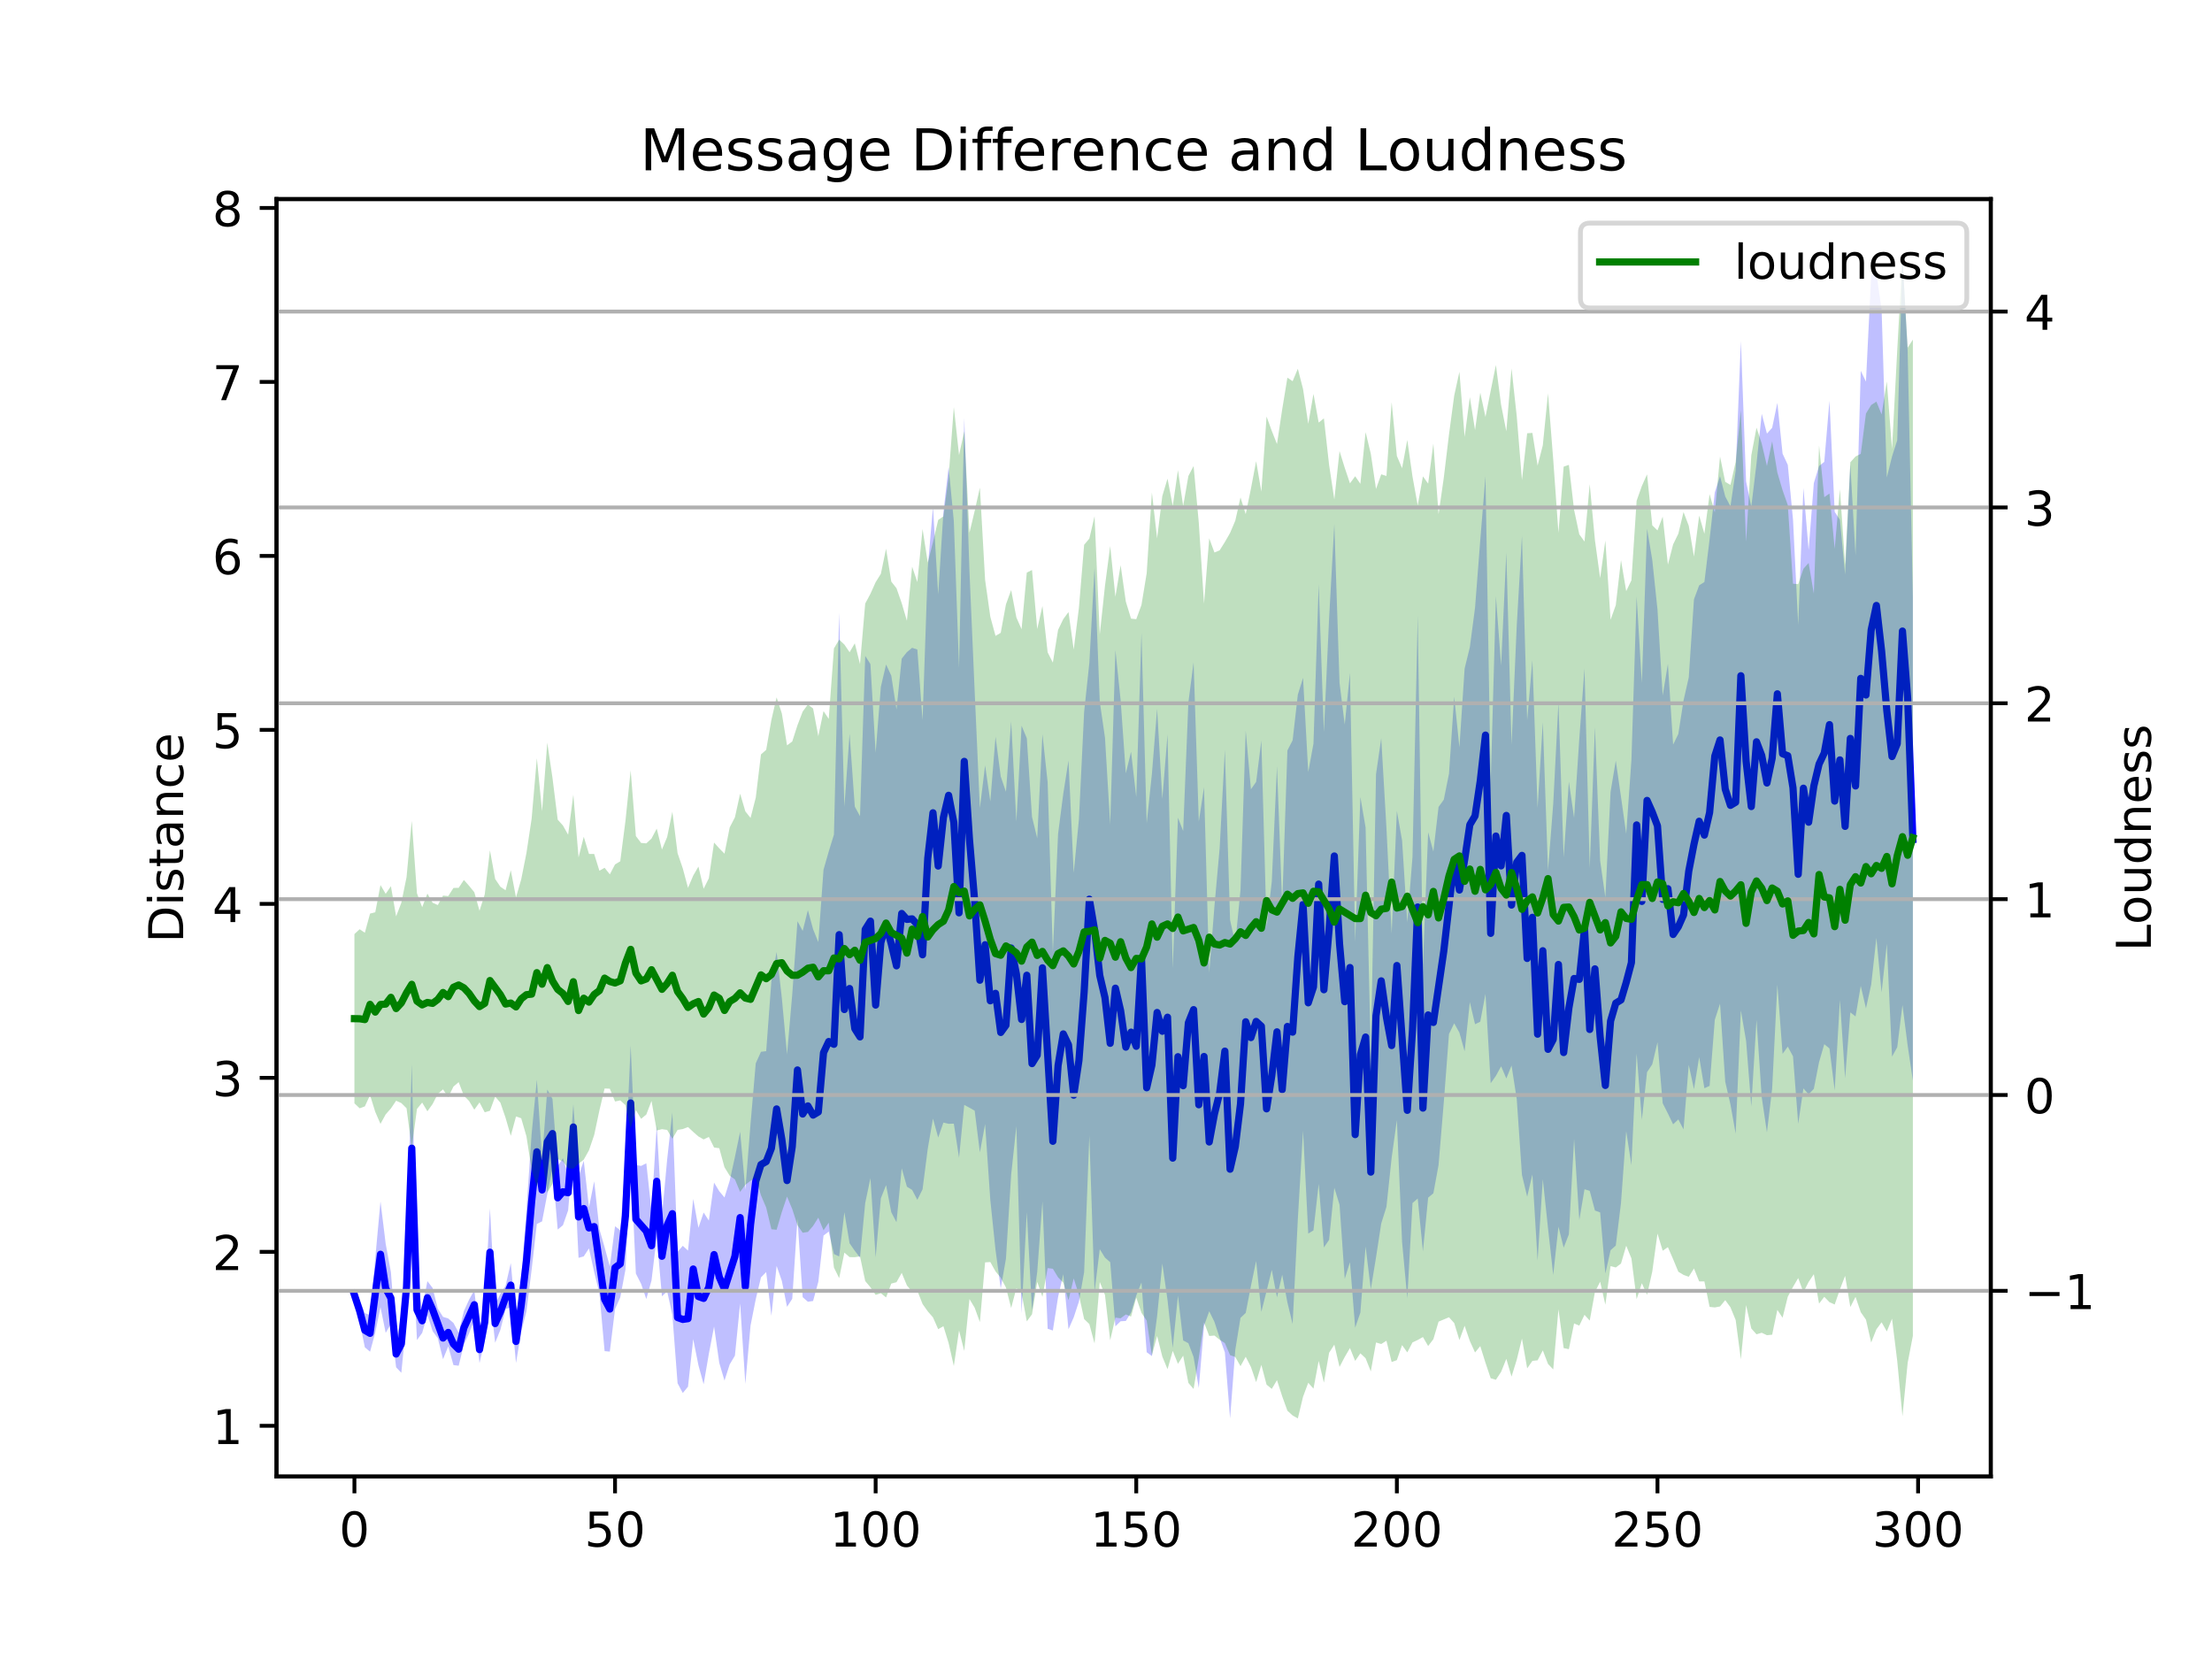 <?xml version="1.0" encoding="utf-8" standalone="no"?>
<!DOCTYPE svg PUBLIC "-//W3C//DTD SVG 1.1//EN"
  "http://www.w3.org/Graphics/SVG/1.1/DTD/svg11.dtd">
<!-- Created with matplotlib (https://matplotlib.org/) -->
<svg height="345.6pt" version="1.1" viewBox="0 0 460.8 345.6" width="460.8pt" xmlns="http://www.w3.org/2000/svg" xmlns:xlink="http://www.w3.org/1999/xlink">
 <defs>
  <style type="text/css">
*{stroke-linecap:butt;stroke-linejoin:round;}
  </style>
 </defs>
 <g id="figure_1">
  <g id="patch_1">
   <path d="M 0 345.6 
L 460.8 345.6 
L 460.8 0 
L 0 0 
z
" style="fill:#ffffff;"/>
  </g>
  <g id="axes_1">
   <g id="patch_2">
    <path d="M 57.6 307.584 
L 414.72 307.584 
L 414.72 41.472 
L 57.6 41.472 
z
" style="fill:#ffffff;"/>
   </g>
   <g id="PolyCollection_1">
    <path clip-path="url(#pe78c592069)" d="M 73.833 268.433 
L 73.833 271.078 
L 74.919 275.345 
L 76.004 280.672 
L 77.09 281.585 
L 78.176 277.617 
L 79.262 272.302 
L 80.348 277.659 
L 81.433 275.804 
L 82.519 284.834 
L 83.605 285.982 
L 84.691 274.791 
L 85.777 256.72 
L 86.862 279.156 
L 87.948 277.663 
L 89.034 273.828 
L 90.12 277.293 
L 91.206 278.788 
L 92.291 283.149 
L 93.377 280.469 
L 94.463 284.373 
L 95.549 284.506 
L 96.635 280.103 
L 97.72 277.743 
L 98.806 274.807 
L 99.892 283.948 
L 100.978 279.285 
L 102.064 270.012 
L 103.149 279.718 
L 104.235 277.034 
L 105.321 272.724 
L 106.407 272.307 
L 107.493 283.93 
L 108.578 277.408 
L 109.664 273.191 
L 110.75 264.463 
L 111.836 254.977 
L 112.922 254.435 
L 114.007 248.762 
L 115.093 243.362 
L 116.179 256.138 
L 117.265 255.242 
L 118.351 252.151 
L 119.436 239.497 
L 120.522 262.03 
L 121.608 261.726 
L 122.694 260.059 
L 123.78 264.989 
L 124.865 269.406 
L 125.951 281.465 
L 127.037 281.565 
L 128.123 272.701 
L 129.209 270.275 
L 130.294 264.493 
L 131.38 241.78 
L 132.466 265.309 
L 133.552 267.45 
L 134.638 270.612 
L 135.723 266.737 
L 136.809 257.712 
L 137.895 270.037 
L 138.981 269.002 
L 140.067 273.919 
L 141.152 288.155 
L 142.238 290.191 
L 143.324 288.866 
L 144.41 278.968 
L 145.496 284.407 
L 146.581 288.366 
L 147.667 282.019 
L 148.753 276.345 
L 149.839 283.92 
L 150.925 287.602 
L 152.01 284.231 
L 153.096 282.4 
L 154.182 271.533 
L 155.268 288.29 
L 156.354 276.126 
L 157.439 270.641 
L 158.525 266.106 
L 159.611 264.99 
L 160.697 274.086 
L 161.783 263.707 
L 162.868 266.817 
L 163.954 272.235 
L 165.04 270.565 
L 166.126 253.886 
L 167.212 270.22 
L 168.297 271.178 
L 169.383 271.015 
L 170.469 267.03 
L 171.555 257.395 
L 172.641 256.556 
L 173.726 261.236 
L 174.812 261.744 
L 175.898 252.536 
L 176.984 259.001 
L 178.07 260.56 
L 179.155 261.983 
L 180.241 250.609 
L 181.327 245.433 
L 182.413 261.942 
L 183.499 249.626 
L 184.584 246.873 
L 185.67 252.541 
L 186.756 254.616 
L 187.842 243.385 
L 188.928 247.21 
L 190.013 247.883 
L 191.099 249.948 
L 192.185 247.766 
L 193.271 239.285 
L 194.357 233.027 
L 195.442 236.973 
L 196.528 233.858 
L 197.614 234.11 
L 198.7 234.081 
L 199.786 241.192 
L 200.871 230.17 
L 201.957 230.757 
L 203.043 231.38 
L 204.129 240.065 
L 205.215 234.172 
L 206.3 250.014 
L 207.386 260.388 
L 208.472 268.408 
L 209.558 262.219 
L 210.644 244.722 
L 211.729 234.598 
L 212.815 273.572 
L 213.901 252.528 
L 214.987 272.971 
L 216.073 264.988 
L 217.158 250.288 
L 218.244 276.803 
L 219.33 277.168 
L 220.416 270.19 
L 221.502 265.433 
L 222.587 276.914 
L 223.673 274.433 
L 224.759 271.14 
L 225.845 265.017 
L 226.931 236.566 
L 228.016 269.092 
L 229.102 260.232 
L 230.188 261.991 
L 231.274 262.936 
L 232.36 276.297 
L 233.445 275.241 
L 234.531 275.178 
L 235.617 273.432 
L 236.703 269.888 
L 237.789 267.163 
L 238.875 281.687 
L 239.96 282.494 
L 241.046 274.177 
L 242.132 263.226 
L 243.218 270.828 
L 244.304 280.793 
L 245.389 269.926 
L 246.475 279.242 
L 247.561 279.818 
L 248.647 282.694 
L 249.733 289.141 
L 250.818 276.179 
L 251.904 273.16 
L 252.99 275.368 
L 254.076 278.688 
L 255.162 281.724 
L 256.247 295.488 
L 257.333 281.206 
L 258.419 274.533 
L 259.505 273.506 
L 260.591 267.884 
L 261.676 262.683 
L 262.762 273.289 
L 263.848 268.954 
L 264.934 264.549 
L 266.02 270.267 
L 267.105 265.55 
L 268.191 271.33 
L 269.277 275.811 
L 270.363 253.981 
L 271.449 235.57 
L 272.534 256.977 
L 273.62 256.316 
L 274.706 246.627 
L 275.792 259.879 
L 276.878 258.274 
L 277.963 247.435 
L 279.049 250.959 
L 280.135 266.417 
L 281.221 262.929 
L 282.307 276.591 
L 283.392 273.431 
L 284.478 259.667 
L 285.564 268.581 
L 286.65 261.938 
L 287.736 254.878 
L 288.821 251.414 
L 289.907 241.168 
L 290.993 233.345 
L 292.079 258.761 
L 293.165 270.469 
L 294.25 250.622 
L 295.336 249.678 
L 296.422 260.694 
L 297.508 249.49 
L 298.594 248.593 
L 299.679 242.708 
L 300.765 229.673 
L 301.851 215.404 
L 302.937 213.176 
L 304.023 215.12 
L 305.108 219.003 
L 306.194 208.78 
L 307.28 213.37 
L 308.366 212.837 
L 309.452 207.058 
L 310.537 225.663 
L 311.623 224.121 
L 312.709 222.131 
L 313.795 224.671 
L 314.881 221.969 
L 315.966 228.967 
L 317.052 244.758 
L 318.138 249.298 
L 319.224 244.666 
L 320.31 262.586 
L 321.395 245.651 
L 322.481 255.865 
L 323.567 265.597 
L 324.653 255.529 
L 325.739 259.919 
L 326.824 257.145 
L 327.91 237.324 
L 328.996 254.164 
L 330.082 247.745 
L 331.168 248.075 
L 332.253 252.176 
L 333.339 252.572 
L 334.425 265.296 
L 335.511 260.442 
L 336.597 259.48 
L 337.682 250.617 
L 338.768 235.639 
L 339.854 242.722 
L 340.94 219.451 
L 342.026 233.282 
L 343.111 223.352 
L 344.197 221.724 
L 345.283 217.136 
L 346.369 229.822 
L 347.455 231.968 
L 348.54 234.222 
L 349.626 233.197 
L 350.712 235.279 
L 351.798 221.84 
L 352.884 226.896 
L 353.969 220.223 
L 355.055 226.7 
L 356.141 226.213 
L 357.227 212.437 
L 358.313 209.093 
L 359.398 225.355 
L 360.484 230.072 
L 361.57 236.169 
L 362.656 210.492 
L 363.742 216.832 
L 364.827 230.497 
L 365.913 212.476 
L 366.999 228.565 
L 368.085 235.899 
L 369.171 226.786 
L 370.256 205.138 
L 371.342 219.535 
L 372.428 218.029 
L 373.514 220.042 
L 374.6 234.104 
L 375.685 226.737 
L 376.771 227.978 
L 377.857 226.825 
L 378.943 221.263 
L 380.029 217.52 
L 381.114 218.42 
L 382.2 227.142 
L 383.286 208.321 
L 384.372 224.629 
L 385.458 210.895 
L 386.543 211.748 
L 387.629 205.391 
L 388.715 210.07 
L 389.801 205.14 
L 390.887 195.389 
L 391.972 206.747 
L 393.058 196.631 
L 394.144 220.113 
L 395.23 218.157 
L 396.316 209.352 
L 397.401 217.811 
L 398.487 225.119 
L 398.487 124.6 
L 398.487 124.6 
L 397.401 73.156 
L 396.316 53.568 
L 395.23 91.711 
L 394.144 95.09 
L 393.058 99.472 
L 391.972 64.507 
L 390.887 56.868 
L 389.801 57.338 
L 388.715 79.494 
L 387.629 77.246 
L 386.543 115.714 
L 385.458 96.755 
L 384.372 119.668 
L 383.286 108.28 
L 382.2 106.622 
L 381.114 83.487 
L 380.029 96.213 
L 378.943 97.084 
L 377.857 100.635 
L 376.771 114.583 
L 375.685 101.661 
L 374.6 130.169 
L 373.514 108.199 
L 372.428 96.835 
L 371.342 94.506 
L 370.256 83.932 
L 369.171 89.119 
L 368.085 90.328 
L 366.999 86.213 
L 365.913 96.582 
L 364.827 105.55 
L 363.742 100.287 
L 362.656 71.045 
L 361.57 98.074 
L 360.484 105.474 
L 359.398 103.422 
L 358.313 99.195 
L 357.227 102.569 
L 356.141 112.328 
L 355.055 121.241 
L 353.969 121.936 
L 352.884 124.845 
L 351.798 141.123 
L 350.712 145.913 
L 349.626 152.899 
L 348.54 155.115 
L 347.455 138.298 
L 346.369 144.877 
L 345.283 126.965 
L 344.197 116.63 
L 343.111 110.131 
L 342.026 142.278 
L 340.94 124.246 
L 339.854 158.333 
L 338.768 173.681 
L 337.682 165.992 
L 336.597 158.454 
L 335.511 164.954 
L 334.425 186.937 
L 333.339 179.304 
L 332.253 151.488 
L 331.168 180.84 
L 330.082 139.261 
L 328.996 153.882 
L 327.91 170.353 
L 326.824 162.84 
L 325.739 178.603 
L 324.653 146.312 
L 323.567 167.44 
L 322.481 181.323 
L 321.395 150.463 
L 320.31 168.292 
L 319.224 137.529 
L 318.138 150.029 
L 317.052 111.624 
L 315.966 130.298 
L 314.881 155.12 
L 313.795 115.07 
L 312.709 138.621 
L 311.623 124.216 
L 310.537 163.203 
L 309.452 99.212 
L 308.366 112.52 
L 307.28 126.587 
L 306.194 134.828 
L 305.108 139.264 
L 304.023 155.706 
L 302.937 145.128 
L 301.851 161.172 
L 300.765 166.59 
L 299.679 168.092 
L 298.594 177.389 
L 297.508 173.365 
L 296.422 200.983 
L 295.336 128.206 
L 294.25 178.477 
L 293.165 192.136 
L 292.079 175.09 
L 290.993 168.922 
L 289.907 194.448 
L 288.821 172.445 
L 287.736 153.786 
L 286.65 161.277 
L 285.564 219.757 
L 284.478 172.401 
L 283.392 166.021 
L 282.307 196.125 
L 281.221 140.171 
L 280.135 150.921 
L 279.049 142.252 
L 277.963 109.197 
L 276.878 128.761 
L 275.792 152.482 
L 274.706 121.718 
L 273.62 154.896 
L 272.534 160.834 
L 271.449 141.208 
L 270.363 144.708 
L 269.277 154.22 
L 268.191 156.322 
L 267.105 188.426 
L 266.02 159.636 
L 264.934 183.659 
L 263.848 193.03 
L 262.762 154.262 
L 261.676 162.883 
L 260.591 164.415 
L 259.505 152.193 
L 258.419 185.407 
L 257.333 196.517 
L 256.247 191.648 
L 255.162 156.214 
L 254.076 176.692 
L 252.99 188.776 
L 251.904 202.631 
L 250.818 163.996 
L 249.733 171.146 
L 248.647 137.958 
L 247.561 146.306 
L 246.475 173.111 
L 245.389 170.333 
L 244.304 201.72 
L 243.218 152.978 
L 242.132 166.433 
L 241.046 147.664 
L 239.96 161.239 
L 238.875 171.511 
L 237.789 131.832 
L 236.703 166.038 
L 235.617 156.593 
L 234.531 161.092 
L 233.445 145.832 
L 232.36 135.417 
L 231.274 171.752 
L 230.188 153.673 
L 229.102 146.178 
L 228.016 118.263 
L 226.931 138.079 
L 225.845 148.299 
L 224.759 170.698 
L 223.673 181.839 
L 222.587 158.416 
L 221.502 165.332 
L 220.416 173.719 
L 219.33 198.327 
L 218.244 162.955 
L 217.158 152.951 
L 216.073 174.623 
L 214.987 170.165 
L 213.901 153.79 
L 212.815 151.183 
L 211.729 171.146 
L 210.644 150.261 
L 209.558 164.946 
L 208.472 161.75 
L 207.386 153.469 
L 206.3 166.952 
L 205.215 159.428 
L 204.129 168.332 
L 203.043 144.051 
L 201.957 118.948 
L 200.871 87.045 
L 199.786 139.138 
L 198.7 108.561 
L 197.614 97.251 
L 196.528 106.746 
L 195.442 123.853 
L 194.357 105.61 
L 193.271 118.328 
L 192.185 150.031 
L 191.099 135.313 
L 190.013 134.946 
L 188.928 135.841 
L 187.842 137.205 
L 186.756 147.788 
L 185.67 140.742 
L 184.584 138.423 
L 183.499 143.065 
L 182.413 156.804 
L 181.327 138.347 
L 180.241 136.627 
L 179.155 170.025 
L 178.07 168.029 
L 176.984 152.849 
L 175.898 168.073 
L 174.812 127.662 
L 173.726 173.856 
L 172.641 177.383 
L 171.555 181.171 
L 170.469 196.256 
L 169.383 193.571 
L 168.297 189.588 
L 167.212 193.925 
L 166.126 191.897 
L 165.04 207.138 
L 163.954 219.627 
L 162.868 207.887 
L 161.783 198.313 
L 160.697 204.317 
L 159.611 218.977 
L 158.525 219.102 
L 157.439 221.503 
L 156.354 234.052 
L 155.268 247.799 
L 154.182 235.765 
L 153.096 241.027 
L 152.01 245.96 
L 150.925 249.454 
L 149.839 248.157 
L 148.753 246.364 
L 147.667 254.269 
L 146.581 252.587 
L 145.496 255.767 
L 144.41 249.752 
L 143.324 260.525 
L 142.238 259.521 
L 141.152 260.779 
L 140.067 231.746 
L 138.981 241.536 
L 137.895 253.365 
L 136.809 234.47 
L 135.723 252.27 
L 134.638 242.331 
L 133.552 242.884 
L 132.466 242.691 
L 131.38 217.761 
L 130.294 242.074 
L 129.209 256.28 
L 128.123 255.447 
L 127.037 263.832 
L 125.951 259.825 
L 124.865 256.05 
L 123.78 246.074 
L 122.694 251.544 
L 121.608 241.811 
L 120.522 244.998 
L 119.436 230.059 
L 118.351 244.773 
L 117.265 241.289 
L 116.179 242.916 
L 115.093 228.921 
L 114.007 226.978 
L 112.922 241.344 
L 111.836 224.911 
L 110.75 236.172 
L 109.664 252.19 
L 108.578 266.351 
L 107.493 274.969 
L 106.407 263.13 
L 105.321 267.841 
L 104.235 269.534 
L 103.149 271.729 
L 102.064 251.707 
L 100.978 271.581 
L 99.892 278.336 
L 98.806 268.792 
L 97.72 270.747 
L 96.635 273.125 
L 95.549 277.62 
L 94.463 275.591 
L 93.377 274.664 
L 92.291 274.323 
L 91.206 272.612 
L 90.12 268.306 
L 89.034 266.878 
L 87.948 272.619 
L 86.862 266.572 
L 85.777 221.659 
L 84.691 261.374 
L 83.605 273.961 
L 82.519 279.298 
L 81.433 264.999 
L 80.348 259.133 
L 79.262 250.278 
L 78.176 262.084 
L 77.09 273.932 
L 76.004 273.559 
L 74.919 270.8 
L 73.833 268.433 
z
" style="fill:#0000ff;fill-opacity:0.25;"/>
   </g>
   <g id="matplotlib.axis_1">
    <g id="xtick_1">
     <g id="line2d_1">
      <defs>
       <path d="M 0 0 
L 0 3.5 
" id="m790cce8b9e" style="stroke:#000000;stroke-width:0.8;"/>
      </defs>
      <g>
       <use style="stroke:#000000;stroke-width:0.8;" x="73.833" xlink:href="#m790cce8b9e" y="307.584"/>
      </g>
     </g>
     <g id="text_1">
      <!-- 0 -->
      <defs>
       <path d="M 31.781 66.406 
Q 24.172 66.406 20.328 58.906 
Q 16.5 51.422 16.5 36.375 
Q 16.5 21.391 20.328 13.891 
Q 24.172 6.391 31.781 6.391 
Q 39.453 6.391 43.281 13.891 
Q 47.125 21.391 47.125 36.375 
Q 47.125 51.422 43.281 58.906 
Q 39.453 66.406 31.781 66.406 
z
M 31.781 74.219 
Q 44.047 74.219 50.516 64.516 
Q 56.984 54.828 56.984 36.375 
Q 56.984 17.969 50.516 8.266 
Q 44.047 -1.422 31.781 -1.422 
Q 19.531 -1.422 13.062 8.266 
Q 6.594 17.969 6.594 36.375 
Q 6.594 54.828 13.062 64.516 
Q 19.531 74.219 31.781 74.219 
z
" id="DejaVuSans-48"/>
      </defs>
      <g transform="translate(70.651 322.182)scale(0.1 -0.1)">
       <use xlink:href="#DejaVuSans-48"/>
      </g>
     </g>
    </g>
    <g id="xtick_2">
     <g id="line2d_2">
      <g>
       <use style="stroke:#000000;stroke-width:0.8;" x="128.123" xlink:href="#m790cce8b9e" y="307.584"/>
      </g>
     </g>
     <g id="text_2">
      <!-- 50 -->
      <defs>
       <path d="M 10.797 72.906 
L 49.516 72.906 
L 49.516 64.594 
L 19.828 64.594 
L 19.828 46.734 
Q 21.969 47.469 24.109 47.828 
Q 26.266 48.188 28.422 48.188 
Q 40.625 48.188 47.75 41.5 
Q 54.891 34.812 54.891 23.391 
Q 54.891 11.625 47.562 5.094 
Q 40.234 -1.422 26.906 -1.422 
Q 22.312 -1.422 17.547 -0.641 
Q 12.797 0.141 7.719 1.703 
L 7.719 11.625 
Q 12.109 9.234 16.797 8.062 
Q 21.484 6.891 26.703 6.891 
Q 35.156 6.891 40.078 11.328 
Q 45.016 15.766 45.016 23.391 
Q 45.016 31 40.078 35.438 
Q 35.156 39.891 26.703 39.891 
Q 22.75 39.891 18.812 39.016 
Q 14.891 38.141 10.797 36.281 
z
" id="DejaVuSans-53"/>
      </defs>
      <g transform="translate(121.76 322.182)scale(0.1 -0.1)">
       <use xlink:href="#DejaVuSans-53"/>
       <use x="63.623" xlink:href="#DejaVuSans-48"/>
      </g>
     </g>
    </g>
    <g id="xtick_3">
     <g id="line2d_3">
      <g>
       <use style="stroke:#000000;stroke-width:0.8;" x="182.413" xlink:href="#m790cce8b9e" y="307.584"/>
      </g>
     </g>
     <g id="text_3">
      <!-- 100 -->
      <defs>
       <path d="M 12.406 8.297 
L 28.516 8.297 
L 28.516 63.922 
L 10.984 60.406 
L 10.984 69.391 
L 28.422 72.906 
L 38.281 72.906 
L 38.281 8.297 
L 54.391 8.297 
L 54.391 0 
L 12.406 0 
z
" id="DejaVuSans-49"/>
      </defs>
      <g transform="translate(172.869 322.182)scale(0.1 -0.1)">
       <use xlink:href="#DejaVuSans-49"/>
       <use x="63.623" xlink:href="#DejaVuSans-48"/>
       <use x="127.246" xlink:href="#DejaVuSans-48"/>
      </g>
     </g>
    </g>
    <g id="xtick_4">
     <g id="line2d_4">
      <g>
       <use style="stroke:#000000;stroke-width:0.8;" x="236.703" xlink:href="#m790cce8b9e" y="307.584"/>
      </g>
     </g>
     <g id="text_4">
      <!-- 150 -->
      <g transform="translate(227.159 322.182)scale(0.1 -0.1)">
       <use xlink:href="#DejaVuSans-49"/>
       <use x="63.623" xlink:href="#DejaVuSans-53"/>
       <use x="127.246" xlink:href="#DejaVuSans-48"/>
      </g>
     </g>
    </g>
    <g id="xtick_5">
     <g id="line2d_5">
      <g>
       <use style="stroke:#000000;stroke-width:0.8;" x="290.993" xlink:href="#m790cce8b9e" y="307.584"/>
      </g>
     </g>
     <g id="text_5">
      <!-- 200 -->
      <defs>
       <path d="M 19.188 8.297 
L 53.609 8.297 
L 53.609 0 
L 7.328 0 
L 7.328 8.297 
Q 12.938 14.109 22.625 23.891 
Q 32.328 33.688 34.812 36.531 
Q 39.547 41.844 41.422 45.531 
Q 43.312 49.219 43.312 52.781 
Q 43.312 58.594 39.234 62.25 
Q 35.156 65.922 28.609 65.922 
Q 23.969 65.922 18.812 64.312 
Q 13.672 62.703 7.812 59.422 
L 7.812 69.391 
Q 13.766 71.781 18.938 73 
Q 24.125 74.219 28.422 74.219 
Q 39.75 74.219 46.484 68.547 
Q 53.219 62.891 53.219 53.422 
Q 53.219 48.922 51.531 44.891 
Q 49.859 40.875 45.406 35.406 
Q 44.188 33.984 37.641 27.219 
Q 31.109 20.453 19.188 8.297 
z
" id="DejaVuSans-50"/>
      </defs>
      <g transform="translate(281.449 322.182)scale(0.1 -0.1)">
       <use xlink:href="#DejaVuSans-50"/>
       <use x="63.623" xlink:href="#DejaVuSans-48"/>
       <use x="127.246" xlink:href="#DejaVuSans-48"/>
      </g>
     </g>
    </g>
    <g id="xtick_6">
     <g id="line2d_6">
      <g>
       <use style="stroke:#000000;stroke-width:0.8;" x="345.283" xlink:href="#m790cce8b9e" y="307.584"/>
      </g>
     </g>
     <g id="text_6">
      <!-- 250 -->
      <g transform="translate(335.739 322.182)scale(0.1 -0.1)">
       <use xlink:href="#DejaVuSans-50"/>
       <use x="63.623" xlink:href="#DejaVuSans-53"/>
       <use x="127.246" xlink:href="#DejaVuSans-48"/>
      </g>
     </g>
    </g>
    <g id="xtick_7">
     <g id="line2d_7">
      <g>
       <use style="stroke:#000000;stroke-width:0.8;" x="399.573" xlink:href="#m790cce8b9e" y="307.584"/>
      </g>
     </g>
     <g id="text_7">
      <!-- 300 -->
      <defs>
       <path d="M 40.578 39.312 
Q 47.656 37.797 51.625 33 
Q 55.609 28.219 55.609 21.188 
Q 55.609 10.406 48.188 4.484 
Q 40.766 -1.422 27.094 -1.422 
Q 22.516 -1.422 17.656 -0.516 
Q 12.797 0.391 7.625 2.203 
L 7.625 11.719 
Q 11.719 9.328 16.594 8.109 
Q 21.484 6.891 26.812 6.891 
Q 36.078 6.891 40.938 10.547 
Q 45.797 14.203 45.797 21.188 
Q 45.797 27.641 41.281 31.266 
Q 36.766 34.906 28.719 34.906 
L 20.219 34.906 
L 20.219 43.016 
L 29.109 43.016 
Q 36.375 43.016 40.234 45.922 
Q 44.094 48.828 44.094 54.297 
Q 44.094 59.906 40.109 62.906 
Q 36.141 65.922 28.719 65.922 
Q 24.656 65.922 20.016 65.031 
Q 15.375 64.156 9.812 62.312 
L 9.812 71.094 
Q 15.438 72.656 20.344 73.438 
Q 25.25 74.219 29.594 74.219 
Q 40.828 74.219 47.359 69.109 
Q 53.906 64.016 53.906 55.328 
Q 53.906 49.266 50.438 45.094 
Q 46.969 40.922 40.578 39.312 
z
" id="DejaVuSans-51"/>
      </defs>
      <g transform="translate(390.029 322.182)scale(0.1 -0.1)">
       <use xlink:href="#DejaVuSans-51"/>
       <use x="63.623" xlink:href="#DejaVuSans-48"/>
       <use x="127.246" xlink:href="#DejaVuSans-48"/>
      </g>
     </g>
    </g>
   </g>
   <g id="matplotlib.axis_2">
    <g id="ytick_1">
     <g id="line2d_8">
      <defs>
       <path d="M 0 0 
L -3.5 0 
" id="m6e783abe55" style="stroke:#000000;stroke-width:0.8;"/>
      </defs>
      <g>
       <use style="stroke:#000000;stroke-width:0.8;" x="57.6" xlink:href="#m6e783abe55" y="297.021"/>
      </g>
     </g>
     <g id="text_8">
      <!-- 1 -->
      <g transform="translate(44.237 300.82)scale(0.1 -0.1)">
       <use xlink:href="#DejaVuSans-49"/>
      </g>
     </g>
    </g>
    <g id="ytick_2">
     <g id="line2d_9">
      <g>
       <use style="stroke:#000000;stroke-width:0.8;" x="57.6" xlink:href="#m6e783abe55" y="260.778"/>
      </g>
     </g>
     <g id="text_9">
      <!-- 2 -->
      <g transform="translate(44.237 264.577)scale(0.1 -0.1)">
       <use xlink:href="#DejaVuSans-50"/>
      </g>
     </g>
    </g>
    <g id="ytick_3">
     <g id="line2d_10">
      <g>
       <use style="stroke:#000000;stroke-width:0.8;" x="57.6" xlink:href="#m6e783abe55" y="224.535"/>
      </g>
     </g>
     <g id="text_10">
      <!-- 3 -->
      <g transform="translate(44.237 228.334)scale(0.1 -0.1)">
       <use xlink:href="#DejaVuSans-51"/>
      </g>
     </g>
    </g>
    <g id="ytick_4">
     <g id="line2d_11">
      <g>
       <use style="stroke:#000000;stroke-width:0.8;" x="57.6" xlink:href="#m6e783abe55" y="188.292"/>
      </g>
     </g>
     <g id="text_11">
      <!-- 4 -->
      <defs>
       <path d="M 37.797 64.312 
L 12.891 25.391 
L 37.797 25.391 
z
M 35.203 72.906 
L 47.609 72.906 
L 47.609 25.391 
L 58.016 25.391 
L 58.016 17.188 
L 47.609 17.188 
L 47.609 0 
L 37.797 0 
L 37.797 17.188 
L 4.891 17.188 
L 4.891 26.703 
z
" id="DejaVuSans-52"/>
      </defs>
      <g transform="translate(44.237 192.091)scale(0.1 -0.1)">
       <use xlink:href="#DejaVuSans-52"/>
      </g>
     </g>
    </g>
    <g id="ytick_5">
     <g id="line2d_12">
      <g>
       <use style="stroke:#000000;stroke-width:0.8;" x="57.6" xlink:href="#m6e783abe55" y="152.049"/>
      </g>
     </g>
     <g id="text_12">
      <!-- 5 -->
      <g transform="translate(44.237 155.848)scale(0.1 -0.1)">
       <use xlink:href="#DejaVuSans-53"/>
      </g>
     </g>
    </g>
    <g id="ytick_6">
     <g id="line2d_13">
      <g>
       <use style="stroke:#000000;stroke-width:0.8;" x="57.6" xlink:href="#m6e783abe55" y="115.806"/>
      </g>
     </g>
     <g id="text_13">
      <!-- 6 -->
      <defs>
       <path d="M 33.016 40.375 
Q 26.375 40.375 22.484 35.828 
Q 18.609 31.297 18.609 23.391 
Q 18.609 15.531 22.484 10.953 
Q 26.375 6.391 33.016 6.391 
Q 39.656 6.391 43.531 10.953 
Q 47.406 15.531 47.406 23.391 
Q 47.406 31.297 43.531 35.828 
Q 39.656 40.375 33.016 40.375 
z
M 52.594 71.297 
L 52.594 62.312 
Q 48.875 64.062 45.094 64.984 
Q 41.312 65.922 37.594 65.922 
Q 27.828 65.922 22.672 59.328 
Q 17.531 52.734 16.797 39.406 
Q 19.672 43.656 24.016 45.922 
Q 28.375 48.188 33.594 48.188 
Q 44.578 48.188 50.953 41.516 
Q 57.328 34.859 57.328 23.391 
Q 57.328 12.156 50.688 5.359 
Q 44.047 -1.422 33.016 -1.422 
Q 20.359 -1.422 13.672 8.266 
Q 6.984 17.969 6.984 36.375 
Q 6.984 53.656 15.188 63.938 
Q 23.391 74.219 37.203 74.219 
Q 40.922 74.219 44.703 73.484 
Q 48.484 72.75 52.594 71.297 
z
" id="DejaVuSans-54"/>
      </defs>
      <g transform="translate(44.237 119.605)scale(0.1 -0.1)">
       <use xlink:href="#DejaVuSans-54"/>
      </g>
     </g>
    </g>
    <g id="ytick_7">
     <g id="line2d_14">
      <g>
       <use style="stroke:#000000;stroke-width:0.8;" x="57.6" xlink:href="#m6e783abe55" y="79.563"/>
      </g>
     </g>
     <g id="text_14">
      <!-- 7 -->
      <defs>
       <path d="M 8.203 72.906 
L 55.078 72.906 
L 55.078 68.703 
L 28.609 0 
L 18.312 0 
L 43.219 64.594 
L 8.203 64.594 
z
" id="DejaVuSans-55"/>
      </defs>
      <g transform="translate(44.237 83.362)scale(0.1 -0.1)">
       <use xlink:href="#DejaVuSans-55"/>
      </g>
     </g>
    </g>
    <g id="ytick_8">
     <g id="line2d_15">
      <g>
       <use style="stroke:#000000;stroke-width:0.8;" x="57.6" xlink:href="#m6e783abe55" y="43.32"/>
      </g>
     </g>
     <g id="text_15">
      <!-- 8 -->
      <defs>
       <path d="M 31.781 34.625 
Q 24.75 34.625 20.719 30.859 
Q 16.703 27.094 16.703 20.516 
Q 16.703 13.922 20.719 10.156 
Q 24.75 6.391 31.781 6.391 
Q 38.812 6.391 42.859 10.172 
Q 46.922 13.969 46.922 20.516 
Q 46.922 27.094 42.891 30.859 
Q 38.875 34.625 31.781 34.625 
z
M 21.922 38.812 
Q 15.578 40.375 12.031 44.719 
Q 8.5 49.078 8.5 55.328 
Q 8.5 64.062 14.719 69.141 
Q 20.953 74.219 31.781 74.219 
Q 42.672 74.219 48.875 69.141 
Q 55.078 64.062 55.078 55.328 
Q 55.078 49.078 51.531 44.719 
Q 48 40.375 41.703 38.812 
Q 48.828 37.156 52.797 32.312 
Q 56.781 27.484 56.781 20.516 
Q 56.781 9.906 50.312 4.234 
Q 43.844 -1.422 31.781 -1.422 
Q 19.734 -1.422 13.25 4.234 
Q 6.781 9.906 6.781 20.516 
Q 6.781 27.484 10.781 32.312 
Q 14.797 37.156 21.922 38.812 
z
M 18.312 54.391 
Q 18.312 48.734 21.844 45.562 
Q 25.391 42.391 31.781 42.391 
Q 38.141 42.391 41.719 45.562 
Q 45.312 48.734 45.312 54.391 
Q 45.312 60.062 41.719 63.234 
Q 38.141 66.406 31.781 66.406 
Q 25.391 66.406 21.844 63.234 
Q 18.312 60.062 18.312 54.391 
z
" id="DejaVuSans-56"/>
      </defs>
      <g transform="translate(44.237 47.119)scale(0.1 -0.1)">
       <use xlink:href="#DejaVuSans-56"/>
      </g>
     </g>
    </g>
    <g id="text_16">
     <!-- Distance -->
     <defs>
      <path d="M 19.672 64.797 
L 19.672 8.109 
L 31.594 8.109 
Q 46.688 8.109 53.688 14.938 
Q 60.688 21.781 60.688 36.531 
Q 60.688 51.172 53.688 57.984 
Q 46.688 64.797 31.594 64.797 
z
M 9.812 72.906 
L 30.078 72.906 
Q 51.266 72.906 61.172 64.094 
Q 71.094 55.281 71.094 36.531 
Q 71.094 17.672 61.125 8.828 
Q 51.172 0 30.078 0 
L 9.812 0 
z
" id="DejaVuSans-68"/>
      <path d="M 9.422 54.688 
L 18.406 54.688 
L 18.406 0 
L 9.422 0 
z
M 9.422 75.984 
L 18.406 75.984 
L 18.406 64.594 
L 9.422 64.594 
z
" id="DejaVuSans-105"/>
      <path d="M 44.281 53.078 
L 44.281 44.578 
Q 40.484 46.531 36.375 47.5 
Q 32.281 48.484 27.875 48.484 
Q 21.188 48.484 17.844 46.438 
Q 14.5 44.391 14.5 40.281 
Q 14.5 37.156 16.891 35.375 
Q 19.281 33.594 26.516 31.984 
L 29.594 31.297 
Q 39.156 29.25 43.188 25.516 
Q 47.219 21.781 47.219 15.094 
Q 47.219 7.469 41.188 3.016 
Q 35.156 -1.422 24.609 -1.422 
Q 20.219 -1.422 15.453 -0.562 
Q 10.688 0.297 5.422 2 
L 5.422 11.281 
Q 10.406 8.688 15.234 7.391 
Q 20.062 6.109 24.812 6.109 
Q 31.156 6.109 34.562 8.281 
Q 37.984 10.453 37.984 14.406 
Q 37.984 18.062 35.516 20.016 
Q 33.062 21.969 24.703 23.781 
L 21.578 24.516 
Q 13.234 26.266 9.516 29.906 
Q 5.812 33.547 5.812 39.891 
Q 5.812 47.609 11.281 51.797 
Q 16.75 56 26.812 56 
Q 31.781 56 36.172 55.266 
Q 40.578 54.547 44.281 53.078 
z
" id="DejaVuSans-115"/>
      <path d="M 18.312 70.219 
L 18.312 54.688 
L 36.812 54.688 
L 36.812 47.703 
L 18.312 47.703 
L 18.312 18.016 
Q 18.312 11.328 20.141 9.422 
Q 21.969 7.516 27.594 7.516 
L 36.812 7.516 
L 36.812 0 
L 27.594 0 
Q 17.188 0 13.234 3.875 
Q 9.281 7.766 9.281 18.016 
L 9.281 47.703 
L 2.688 47.703 
L 2.688 54.688 
L 9.281 54.688 
L 9.281 70.219 
z
" id="DejaVuSans-116"/>
      <path d="M 34.281 27.484 
Q 23.391 27.484 19.188 25 
Q 14.984 22.516 14.984 16.5 
Q 14.984 11.719 18.141 8.906 
Q 21.297 6.109 26.703 6.109 
Q 34.188 6.109 38.703 11.406 
Q 43.219 16.703 43.219 25.484 
L 43.219 27.484 
z
M 52.203 31.203 
L 52.203 0 
L 43.219 0 
L 43.219 8.297 
Q 40.141 3.328 35.547 0.953 
Q 30.953 -1.422 24.312 -1.422 
Q 15.922 -1.422 10.953 3.297 
Q 6 8.016 6 15.922 
Q 6 25.141 12.172 29.828 
Q 18.359 34.516 30.609 34.516 
L 43.219 34.516 
L 43.219 35.406 
Q 43.219 41.609 39.141 45 
Q 35.062 48.391 27.688 48.391 
Q 23 48.391 18.547 47.266 
Q 14.109 46.141 10.016 43.891 
L 10.016 52.203 
Q 14.938 54.109 19.578 55.047 
Q 24.219 56 28.609 56 
Q 40.484 56 46.344 49.844 
Q 52.203 43.703 52.203 31.203 
z
" id="DejaVuSans-97"/>
      <path d="M 54.891 33.016 
L 54.891 0 
L 45.906 0 
L 45.906 32.719 
Q 45.906 40.484 42.875 44.328 
Q 39.844 48.188 33.797 48.188 
Q 26.516 48.188 22.312 43.547 
Q 18.109 38.922 18.109 30.906 
L 18.109 0 
L 9.078 0 
L 9.078 54.688 
L 18.109 54.688 
L 18.109 46.188 
Q 21.344 51.125 25.703 53.562 
Q 30.078 56 35.797 56 
Q 45.219 56 50.047 50.172 
Q 54.891 44.344 54.891 33.016 
z
" id="DejaVuSans-110"/>
      <path d="M 48.781 52.594 
L 48.781 44.188 
Q 44.969 46.297 41.141 47.344 
Q 37.312 48.391 33.406 48.391 
Q 24.656 48.391 19.812 42.844 
Q 14.984 37.312 14.984 27.297 
Q 14.984 17.281 19.812 11.734 
Q 24.656 6.203 33.406 6.203 
Q 37.312 6.203 41.141 7.25 
Q 44.969 8.297 48.781 10.406 
L 48.781 2.094 
Q 45.016 0.344 40.984 -0.531 
Q 36.969 -1.422 32.422 -1.422 
Q 20.062 -1.422 12.781 6.344 
Q 5.516 14.109 5.516 27.297 
Q 5.516 40.672 12.859 48.328 
Q 20.219 56 33.016 56 
Q 37.156 56 41.109 55.141 
Q 45.062 54.297 48.781 52.594 
z
" id="DejaVuSans-99"/>
      <path d="M 56.203 29.594 
L 56.203 25.203 
L 14.891 25.203 
Q 15.484 15.922 20.484 11.062 
Q 25.484 6.203 34.422 6.203 
Q 39.594 6.203 44.453 7.469 
Q 49.312 8.734 54.109 11.281 
L 54.109 2.781 
Q 49.266 0.734 44.188 -0.344 
Q 39.109 -1.422 33.891 -1.422 
Q 20.797 -1.422 13.156 6.188 
Q 5.516 13.812 5.516 26.812 
Q 5.516 40.234 12.766 48.109 
Q 20.016 56 32.328 56 
Q 43.359 56 49.781 48.891 
Q 56.203 41.797 56.203 29.594 
z
M 47.219 32.234 
Q 47.125 39.594 43.094 43.984 
Q 39.062 48.391 32.422 48.391 
Q 24.906 48.391 20.391 44.141 
Q 15.875 39.891 15.188 32.172 
z
" id="DejaVuSans-101"/>
     </defs>
     <g transform="translate(38.158 196.391)rotate(-90)scale(0.1 -0.1)">
      <use xlink:href="#DejaVuSans-68"/>
      <use x="77.002" xlink:href="#DejaVuSans-105"/>
      <use x="104.785" xlink:href="#DejaVuSans-115"/>
      <use x="156.885" xlink:href="#DejaVuSans-116"/>
      <use x="196.094" xlink:href="#DejaVuSans-97"/>
      <use x="257.373" xlink:href="#DejaVuSans-110"/>
      <use x="320.752" xlink:href="#DejaVuSans-99"/>
      <use x="375.732" xlink:href="#DejaVuSans-101"/>
     </g>
    </g>
   </g>
   <g id="line2d_16">
    <path clip-path="url(#pe78c592069)" d="M 73.833 269.756 
L 74.919 273.073 
L 76.004 277.115 
L 77.09 277.758 
L 79.262 261.29 
L 80.348 268.396 
L 81.433 270.401 
L 82.519 282.066 
L 83.605 279.972 
L 84.691 268.083 
L 85.777 239.19 
L 86.862 272.864 
L 87.948 275.141 
L 89.034 270.353 
L 90.12 272.8 
L 92.291 278.736 
L 93.377 277.567 
L 94.463 279.982 
L 95.549 281.063 
L 96.635 276.614 
L 98.806 271.799 
L 99.892 281.142 
L 100.978 275.433 
L 102.064 260.86 
L 103.149 275.724 
L 104.235 273.284 
L 105.321 270.282 
L 106.407 267.719 
L 107.493 279.449 
L 108.578 271.88 
L 109.664 262.691 
L 110.75 250.318 
L 111.836 239.944 
L 112.922 247.889 
L 114.007 237.87 
L 115.093 236.142 
L 116.179 249.527 
L 117.265 248.266 
L 118.351 248.462 
L 119.436 234.778 
L 120.522 253.514 
L 121.608 251.768 
L 122.694 255.801 
L 123.78 255.531 
L 125.951 270.645 
L 127.037 272.699 
L 128.123 264.074 
L 129.209 263.277 
L 130.294 253.284 
L 131.38 229.77 
L 132.466 254 
L 134.638 256.471 
L 135.723 259.504 
L 136.809 246.091 
L 137.895 261.701 
L 138.981 255.269 
L 140.067 252.833 
L 141.152 274.467 
L 142.238 274.856 
L 143.324 274.695 
L 144.41 264.36 
L 145.496 270.087 
L 146.581 270.476 
L 147.667 268.144 
L 148.753 261.354 
L 149.839 266.038 
L 150.925 268.528 
L 153.096 261.713 
L 154.182 253.649 
L 155.268 268.044 
L 156.354 255.089 
L 157.439 246.072 
L 158.525 242.604 
L 159.611 241.984 
L 160.697 239.201 
L 161.783 231.01 
L 162.868 237.352 
L 163.954 245.931 
L 165.04 238.851 
L 166.126 222.892 
L 167.212 232.073 
L 168.297 230.383 
L 169.383 232.293 
L 170.469 231.643 
L 171.555 219.283 
L 172.641 216.969 
L 173.726 217.546 
L 174.812 194.703 
L 175.898 210.305 
L 176.984 205.925 
L 178.07 214.295 
L 179.155 216.004 
L 180.241 193.618 
L 181.327 191.89 
L 182.413 209.373 
L 183.499 196.346 
L 184.584 192.648 
L 185.67 196.641 
L 186.756 201.202 
L 187.842 190.295 
L 188.928 191.526 
L 190.013 191.414 
L 191.099 192.631 
L 192.185 198.898 
L 193.271 178.806 
L 194.357 169.319 
L 195.442 180.413 
L 196.528 170.302 
L 197.614 165.681 
L 198.7 171.321 
L 199.786 190.165 
L 200.871 158.608 
L 201.957 174.852 
L 203.043 187.716 
L 204.129 204.199 
L 205.215 196.8 
L 206.3 208.483 
L 207.386 206.929 
L 208.472 215.079 
L 209.558 213.583 
L 210.644 197.492 
L 211.729 202.872 
L 212.815 212.377 
L 213.901 203.159 
L 214.987 221.568 
L 216.073 219.805 
L 217.158 201.62 
L 219.33 237.748 
L 220.416 221.955 
L 221.502 215.383 
L 222.587 217.665 
L 223.673 228.136 
L 224.759 220.919 
L 225.845 206.658 
L 226.931 187.322 
L 228.016 193.677 
L 229.102 203.205 
L 230.188 207.832 
L 231.274 217.344 
L 232.36 205.857 
L 233.445 210.536 
L 234.531 218.135 
L 235.617 215.013 
L 236.703 217.963 
L 237.789 199.498 
L 238.875 226.599 
L 239.96 221.867 
L 241.046 210.921 
L 242.132 214.829 
L 243.218 211.903 
L 244.304 241.257 
L 245.389 220.129 
L 246.475 226.176 
L 247.561 213.062 
L 248.647 210.326 
L 249.733 230.143 
L 250.818 220.088 
L 251.904 237.895 
L 252.99 232.072 
L 254.076 227.69 
L 255.162 218.969 
L 256.247 243.568 
L 257.333 238.861 
L 258.419 229.97 
L 259.505 212.849 
L 260.591 216.149 
L 261.676 212.783 
L 262.762 213.776 
L 263.848 230.992 
L 264.934 224.104 
L 266.02 214.951 
L 267.105 226.988 
L 268.191 213.826 
L 269.277 215.015 
L 270.363 199.345 
L 271.449 188.389 
L 272.534 208.906 
L 273.62 205.606 
L 274.706 184.173 
L 275.792 206.18 
L 276.878 193.517 
L 277.963 178.316 
L 279.049 196.605 
L 280.135 208.669 
L 281.221 201.55 
L 282.307 236.358 
L 283.392 219.726 
L 284.478 216.034 
L 285.564 244.169 
L 286.65 211.608 
L 287.736 204.332 
L 288.821 211.929 
L 289.907 217.808 
L 290.993 201.134 
L 293.165 231.303 
L 294.25 214.549 
L 295.336 188.942 
L 296.422 230.839 
L 297.508 211.428 
L 298.594 212.991 
L 300.765 198.131 
L 302.937 179.152 
L 304.023 185.413 
L 305.108 179.133 
L 306.194 171.804 
L 307.28 169.978 
L 308.366 162.679 
L 309.452 153.135 
L 310.537 194.433 
L 311.623 174.168 
L 312.709 180.376 
L 313.795 169.871 
L 314.881 188.544 
L 315.966 179.632 
L 317.052 178.191 
L 318.138 199.663 
L 319.224 191.097 
L 320.31 215.439 
L 321.395 198.057 
L 322.481 218.594 
L 323.567 216.519 
L 324.653 200.921 
L 325.739 219.261 
L 326.824 209.992 
L 327.91 203.838 
L 328.996 204.023 
L 330.082 193.503 
L 331.168 214.458 
L 332.253 201.832 
L 333.339 215.938 
L 334.425 226.116 
L 335.511 212.698 
L 336.597 208.967 
L 337.682 208.305 
L 338.768 204.66 
L 339.854 200.528 
L 340.94 171.848 
L 342.026 187.78 
L 343.111 166.742 
L 344.197 169.177 
L 345.283 172.05 
L 346.369 187.35 
L 347.455 185.133 
L 348.54 194.669 
L 349.626 193.048 
L 350.712 190.596 
L 351.798 181.481 
L 352.884 175.871 
L 353.969 171.079 
L 355.055 173.971 
L 356.141 169.27 
L 357.227 157.503 
L 358.313 154.144 
L 359.398 164.388 
L 360.484 167.773 
L 361.57 167.121 
L 362.656 140.768 
L 363.742 158.56 
L 364.827 168.023 
L 365.913 154.529 
L 366.999 157.389 
L 368.085 163.113 
L 369.171 157.952 
L 370.256 144.535 
L 371.342 157.02 
L 372.428 157.432 
L 373.514 164.121 
L 374.6 182.136 
L 375.685 164.199 
L 376.771 171.281 
L 377.857 163.73 
L 378.943 159.173 
L 380.029 156.866 
L 381.114 150.954 
L 382.2 166.882 
L 383.286 158.3 
L 384.372 172.149 
L 385.458 153.825 
L 386.543 163.731 
L 387.629 141.318 
L 388.715 144.782 
L 389.801 131.239 
L 390.887 126.128 
L 391.972 135.627 
L 393.058 148.052 
L 394.144 157.601 
L 395.23 154.934 
L 396.316 131.46 
L 397.401 145.483 
L 398.487 174.86 
L 398.487 174.86 
" style="fill:none;stroke:#0000ff;stroke-linecap:square;stroke-width:1.5;"/>
   </g>
   <g id="patch_3">
    <path d="M 57.6 307.584 
L 57.6 41.472 
" style="fill:none;stroke:#000000;stroke-linecap:square;stroke-linejoin:miter;stroke-width:0.8;"/>
   </g>
   <g id="patch_4">
    <path d="M 414.72 307.584 
L 414.72 41.472 
" style="fill:none;stroke:#000000;stroke-linecap:square;stroke-linejoin:miter;stroke-width:0.8;"/>
   </g>
   <g id="patch_5">
    <path d="M 57.6 307.584 
L 414.72 307.584 
" style="fill:none;stroke:#000000;stroke-linecap:square;stroke-linejoin:miter;stroke-width:0.8;"/>
   </g>
   <g id="patch_6">
    <path d="M 57.6 41.472 
L 414.72 41.472 
" style="fill:none;stroke:#000000;stroke-linecap:square;stroke-linejoin:miter;stroke-width:0.8;"/>
   </g>
  </g>
  <g id="axes_2">
   <g id="PolyCollection_2">
    <path clip-path="url(#pe78c592069)" d="M 73.833 194.582 
L 73.833 229.835 
L 74.919 230.877 
L 76.004 230.485 
L 77.09 228.138 
L 78.176 231.636 
L 79.262 234.127 
L 80.348 232.139 
L 81.433 230.911 
L 82.519 229.302 
L 83.605 229.79 
L 84.691 230.876 
L 85.777 239.106 
L 86.862 231.014 
L 87.948 229.685 
L 89.034 231.503 
L 90.12 229.986 
L 91.206 227.87 
L 92.291 226.937 
L 93.377 228.557 
L 94.463 226.355 
L 95.549 225.43 
L 96.635 228.259 
L 97.72 229.352 
L 98.806 231.167 
L 99.892 229.656 
L 100.978 231.711 
L 102.064 231.389 
L 103.149 228.448 
L 104.235 229.694 
L 105.321 232.865 
L 106.407 236.611 
L 107.493 232.58 
L 108.578 232.955 
L 109.664 236.7 
L 110.75 243.642 
L 111.836 247.29 
L 112.922 241.067 
L 114.007 248.421 
L 115.093 246.633 
L 116.179 241.459 
L 117.265 241.952 
L 118.351 243.348 
L 119.436 243.483 
L 120.522 242.423 
L 121.608 241.575 
L 122.694 239.631 
L 123.78 236.433 
L 124.865 231.33 
L 125.951 226.748 
L 127.037 226.797 
L 128.123 229.462 
L 129.209 229.232 
L 130.294 230.206 
L 131.38 235.048 
L 132.466 231.25 
L 133.552 233.071 
L 134.638 232.176 
L 135.723 229.334 
L 136.809 235.503 
L 137.895 235.225 
L 138.981 235.384 
L 140.067 237.225 
L 141.152 235.38 
L 142.238 235.202 
L 143.324 234.783 
L 144.41 235.798 
L 145.496 236.745 
L 146.581 237.365 
L 147.667 236.844 
L 148.753 239.047 
L 149.839 239.194 
L 150.925 243.161 
L 152.01 244.921 
L 153.096 245.689 
L 154.182 248.302 
L 155.268 246.812 
L 156.354 245.972 
L 157.439 245.328 
L 158.525 249.013 
L 159.611 251.559 
L 160.697 256.082 
L 161.783 256.183 
L 162.868 252.479 
L 163.954 249.28 
L 165.04 251.874 
L 166.126 255.227 
L 167.212 256.806 
L 168.297 256.639 
L 169.383 255.379 
L 170.469 253.665 
L 171.555 256.301 
L 172.641 254.706 
L 173.726 264.05 
L 174.812 266.265 
L 175.898 260.944 
L 176.984 261.884 
L 178.07 261.896 
L 179.155 261.724 
L 180.241 266.867 
L 181.327 268.164 
L 182.413 269.741 
L 183.499 269.395 
L 184.584 270.278 
L 185.67 267.395 
L 186.756 267.108 
L 187.842 265.161 
L 188.928 267.786 
L 190.013 269.066 
L 191.099 268.88 
L 192.185 271.642 
L 193.271 273.181 
L 194.357 274.429 
L 195.442 276.892 
L 196.528 276.266 
L 197.614 279.772 
L 198.7 284.57 
L 199.786 277.149 
L 200.871 281.425 
L 201.957 270.612 
L 203.043 272.423 
L 204.129 275.424 
L 205.215 262.974 
L 206.3 262.906 
L 207.386 264.851 
L 208.472 266.166 
L 209.558 268.212 
L 210.644 272.485 
L 211.729 268.364 
L 212.815 269.365 
L 213.901 275.263 
L 214.987 273.792 
L 216.073 267.029 
L 217.158 270.152 
L 218.244 264.173 
L 219.33 264.303 
L 220.416 266.095 
L 221.502 267.205 
L 222.587 270.857 
L 223.673 266.321 
L 224.759 269.76 
L 225.845 274.778 
L 226.931 275.83 
L 228.016 279.872 
L 229.102 267.049 
L 230.188 269.776 
L 231.274 279.221 
L 232.36 274.483 
L 233.445 274.627 
L 234.531 273.826 
L 235.617 274.265 
L 236.703 270.308 
L 237.789 273.481 
L 238.875 275.108 
L 239.96 282.342 
L 241.046 278.301 
L 242.132 282.602 
L 243.218 285.225 
L 244.304 281.414 
L 245.389 284.109 
L 246.475 282.408 
L 247.561 288.079 
L 248.647 289.353 
L 249.733 282.89 
L 250.818 275.466 
L 251.904 278.311 
L 252.99 278.22 
L 254.076 279.091 
L 255.162 279.788 
L 256.247 282.301 
L 257.333 282.683 
L 258.419 284.595 
L 259.505 282.638 
L 260.591 284.764 
L 261.676 287.93 
L 262.762 284.326 
L 263.848 288.442 
L 264.934 289.333 
L 266.02 287.508 
L 267.105 290.874 
L 268.191 293.877 
L 269.277 294.871 
L 270.363 295.488 
L 271.449 290.96 
L 272.534 288.05 
L 273.62 289.282 
L 274.706 283.507 
L 275.792 288.032 
L 276.878 281.804 
L 277.963 280.109 
L 279.049 284.758 
L 280.135 282.681 
L 281.221 280.82 
L 282.307 283.501 
L 283.392 281.921 
L 284.478 282.946 
L 285.564 285.687 
L 286.65 279.663 
L 287.736 279.983 
L 288.821 279.302 
L 289.907 283.735 
L 290.993 283.337 
L 292.079 280.206 
L 293.165 281.729 
L 294.25 279.646 
L 295.336 279.143 
L 296.422 278.529 
L 297.508 280.4 
L 298.594 278.98 
L 299.679 275.324 
L 300.765 274.866 
L 301.851 274.408 
L 302.937 275.614 
L 304.023 279.163 
L 305.108 276.186 
L 306.194 279.349 
L 307.28 281.743 
L 308.366 280.423 
L 309.452 283.884 
L 310.537 287.115 
L 311.623 287.433 
L 312.709 285.78 
L 313.795 283.075 
L 314.881 286.771 
L 315.966 283.254 
L 317.052 278.851 
L 318.138 285.055 
L 319.224 283.495 
L 320.31 283.376 
L 321.395 281.308 
L 322.481 284.132 
L 323.567 285.28 
L 324.653 272.757 
L 325.739 280.832 
L 326.824 281.057 
L 327.91 275.692 
L 328.996 276.155 
L 330.082 273.898 
L 331.168 275.106 
L 332.253 269.157 
L 333.339 267.002 
L 334.425 271.788 
L 335.511 263.755 
L 336.597 264.04 
L 337.682 263.224 
L 338.768 259.507 
L 339.854 262.136 
L 340.94 270.642 
L 342.026 267.311 
L 343.111 269.747 
L 344.197 264.905 
L 345.283 256.975 
L 346.369 260.549 
L 347.455 259.801 
L 348.54 262.303 
L 349.626 264.922 
L 350.712 265.585 
L 351.798 265.978 
L 352.884 264.24 
L 353.969 266.938 
L 355.055 266.942 
L 356.141 272.252 
L 357.227 272.363 
L 358.313 272.16 
L 359.398 270.844 
L 360.484 272.324 
L 361.57 274.98 
L 362.656 283.172 
L 363.742 271.875 
L 364.827 276.745 
L 365.913 277.958 
L 366.999 277.637 
L 368.085 278.147 
L 369.171 278.039 
L 370.256 272.871 
L 371.342 274.505 
L 372.428 270.128 
L 373.514 268.089 
L 374.6 266.242 
L 375.685 269.194 
L 376.771 267.056 
L 377.857 265.435 
L 378.943 271.563 
L 380.029 270.155 
L 381.114 271.268 
L 382.2 271.75 
L 383.286 268.614 
L 384.372 265.78 
L 385.458 272.28 
L 386.543 270.159 
L 387.629 273.349 
L 388.715 274.913 
L 389.801 279.671 
L 390.887 276.921 
L 391.972 275.452 
L 393.058 277.365 
L 394.144 274.703 
L 395.23 283.532 
L 396.316 295.022 
L 397.401 283.903 
L 398.487 278.282 
L 398.487 70.745 
L 398.487 70.745 
L 397.401 72.432 
L 396.316 53.568 
L 395.23 72.958 
L 394.144 93.532 
L 393.058 79.468 
L 391.972 86.334 
L 390.887 83.663 
L 389.801 84.376 
L 388.715 86.136 
L 387.629 94.546 
L 386.543 95.098 
L 385.458 96.303 
L 384.372 117.618 
L 383.286 101.918 
L 382.2 114.325 
L 381.114 102.813 
L 380.029 103.57 
L 378.943 92.799 
L 377.857 123.663 
L 376.771 117.274 
L 375.685 118.483 
L 374.6 121.683 
L 373.514 121.598 
L 372.428 105.208 
L 371.342 102.125 
L 370.256 98.444 
L 369.171 91.939 
L 368.085 97.069 
L 366.999 92.397 
L 365.913 89.088 
L 364.827 94.862 
L 363.742 112.829 
L 362.656 85.439 
L 361.57 96.239 
L 360.484 101.013 
L 359.398 100.385 
L 358.313 95.111 
L 357.227 106.751 
L 356.141 102.955 
L 355.055 111.185 
L 353.969 107.403 
L 352.884 115.938 
L 351.798 109.521 
L 350.712 106.665 
L 349.626 111.188 
L 348.54 113.411 
L 347.455 117.627 
L 346.369 107.632 
L 345.283 110.495 
L 344.197 109.43 
L 343.111 98.816 
L 342.026 101.259 
L 340.94 104.314 
L 339.854 120.885 
L 338.768 123.144 
L 337.682 116.689 
L 336.597 126.065 
L 335.511 129.112 
L 334.425 112.606 
L 333.339 120.428 
L 332.253 112.528 
L 331.168 100.861 
L 330.082 112.813 
L 328.996 111.312 
L 327.91 106.219 
L 326.824 96.842 
L 325.739 97.215 
L 324.653 111 
L 323.567 95.756 
L 322.481 81.932 
L 321.395 92.758 
L 320.31 96.999 
L 319.224 90.182 
L 318.138 90.256 
L 317.052 100.008 
L 315.966 86.712 
L 314.881 76.766 
L 313.795 89.846 
L 312.709 84.364 
L 311.623 76.037 
L 310.537 81.405 
L 309.452 86.852 
L 308.366 81.797 
L 307.28 89.593 
L 306.194 82.731 
L 305.108 91.018 
L 304.023 77.44 
L 302.937 82.427 
L 301.851 90.51 
L 300.765 99.544 
L 299.679 107.124 
L 298.594 92.416 
L 297.508 100.75 
L 296.422 99.232 
L 295.336 105.289 
L 294.25 99.292 
L 293.165 91.657 
L 292.079 97.532 
L 290.993 94.982 
L 289.907 83.773 
L 288.821 99.154 
L 287.736 98.812 
L 286.65 101.862 
L 285.564 94.531 
L 284.478 90.023 
L 283.392 100.79 
L 282.307 99.214 
L 281.221 100.694 
L 280.135 97.446 
L 279.049 93.971 
L 277.963 104.059 
L 276.878 96.876 
L 275.792 87.154 
L 274.706 88.032 
L 273.62 82.056 
L 272.534 88.287 
L 271.449 81.047 
L 270.363 76.82 
L 269.277 79.412 
L 268.191 78.676 
L 267.105 85.278 
L 266.02 92.509 
L 264.934 89.76 
L 263.848 86.774 
L 262.762 102.423 
L 261.676 96.078 
L 260.591 101.797 
L 259.505 107.105 
L 258.419 103.62 
L 257.333 108.466 
L 256.247 111.02 
L 255.162 112.91 
L 254.076 114.645 
L 252.99 115.096 
L 251.904 112.148 
L 250.818 125.753 
L 249.733 108.92 
L 248.647 97.079 
L 247.561 99.16 
L 246.475 105.431 
L 245.389 97.959 
L 244.304 105.418 
L 243.218 99.715 
L 242.132 103.326 
L 241.046 112.162 
L 239.96 102.597 
L 238.875 119.427 
L 237.789 126.023 
L 236.703 128.989 
L 235.617 128.873 
L 234.531 125.332 
L 233.445 117.737 
L 232.36 124.31 
L 231.274 113.76 
L 230.188 122.033 
L 229.102 132.183 
L 228.016 107.553 
L 226.931 112.196 
L 225.845 113.491 
L 224.759 126.646 
L 223.673 135.314 
L 222.587 127.499 
L 221.502 128.971 
L 220.416 131.219 
L 219.33 138.03 
L 218.244 135.895 
L 217.158 126.241 
L 216.073 131.038 
L 214.987 118.742 
L 213.901 119.283 
L 212.815 131.087 
L 211.729 128.627 
L 210.644 122.922 
L 209.558 125.896 
L 208.472 131.828 
L 207.386 132.466 
L 206.3 128.48 
L 205.215 120.808 
L 204.129 101.581 
L 203.043 106.436 
L 201.957 110.981 
L 200.871 89.845 
L 199.786 94.806 
L 198.7 84.795 
L 197.614 99.369 
L 196.528 107.568 
L 195.442 108.319 
L 194.357 112.941 
L 193.271 117.191 
L 192.185 110.208 
L 191.099 121.262 
L 190.013 118.055 
L 188.928 129.33 
L 187.842 125.652 
L 186.756 122.54 
L 185.67 121.153 
L 184.584 114.302 
L 183.499 119.542 
L 182.413 121.279 
L 181.327 123.704 
L 180.241 125.726 
L 179.155 138.348 
L 178.07 134.015 
L 176.984 135.874 
L 175.898 134.267 
L 174.812 133.257 
L 173.726 135.078 
L 172.641 149.76 
L 171.555 148.134 
L 170.469 153.357 
L 169.383 147.599 
L 168.297 146.758 
L 167.212 148.238 
L 166.126 151.083 
L 165.04 154.466 
L 163.954 155.272 
L 162.868 148.621 
L 161.783 145.28 
L 160.697 149.958 
L 159.611 156.205 
L 158.525 157.158 
L 157.439 166.163 
L 156.354 170.39 
L 155.268 169.019 
L 154.182 165.347 
L 153.096 170.276 
L 152.01 172.367 
L 150.925 177.838 
L 149.839 176.732 
L 148.753 175.519 
L 147.667 182.963 
L 146.581 185.136 
L 145.496 180.526 
L 144.41 182.407 
L 143.324 184.956 
L 142.238 180.904 
L 141.152 177.736 
L 140.067 169.097 
L 138.981 174.367 
L 137.895 176.972 
L 136.809 172.615 
L 135.723 174.683 
L 134.638 175.687 
L 133.552 175.602 
L 132.466 174.17 
L 131.38 160.49 
L 130.294 171.026 
L 129.209 179.422 
L 128.123 180.078 
L 127.037 182.144 
L 125.951 180.774 
L 124.865 181.395 
L 123.78 177.9 
L 122.694 177.887 
L 121.608 174.322 
L 120.522 178.611 
L 119.436 165.534 
L 118.351 173.889 
L 117.265 171.962 
L 116.179 170.747 
L 115.093 162.054 
L 114.007 154.72 
L 112.922 168.991 
L 111.836 157.95 
L 110.75 170.549 
L 109.664 177.724 
L 108.578 183.191 
L 107.493 186.931 
L 106.407 181.285 
L 105.321 185.457 
L 104.235 184.719 
L 103.149 183.102 
L 102.064 177.139 
L 100.978 186.32 
L 99.892 189.728 
L 98.806 185.867 
L 97.72 184.535 
L 96.635 183.31 
L 95.549 184.952 
L 94.463 184.974 
L 93.377 186.677 
L 92.291 186.567 
L 91.206 188.537 
L 90.12 188.055 
L 89.034 186.155 
L 87.948 188.986 
L 86.862 186.102 
L 85.777 170.991 
L 84.691 182.743 
L 83.605 188.069 
L 82.519 190.898 
L 81.433 184.611 
L 80.348 186.201 
L 79.262 184.374 
L 78.176 190.04 
L 77.09 190.315 
L 76.004 194.311 
L 74.919 193.576 
L 73.833 194.582 
z
" style="fill:#008000;fill-opacity:0.25;"/>
   </g>
   <g id="matplotlib.axis_3">
    <g id="ytick_9">
     <g id="line2d_17">
      <path clip-path="url(#pe78c592069)" d="M 57.6 268.907 
L 414.72 268.907 
" style="fill:none;stroke:#b0b0b0;stroke-linecap:square;stroke-width:0.8;"/>
     </g>
     <g id="line2d_18">
      <defs>
       <path d="M 0 0 
L 3.5 0 
" id="mf6695a4230" style="stroke:#000000;stroke-width:0.8;"/>
      </defs>
      <g>
       <use style="stroke:#000000;stroke-width:0.8;" x="414.72" xlink:href="#mf6695a4230" y="268.907"/>
      </g>
     </g>
     <g id="text_17">
      <!-- −1 -->
      <defs>
       <path d="M 10.594 35.5 
L 73.188 35.5 
L 73.188 27.203 
L 10.594 27.203 
z
" id="DejaVuSans-8722"/>
      </defs>
      <g transform="translate(421.72 272.706)scale(0.1 -0.1)">
       <use xlink:href="#DejaVuSans-8722"/>
       <use x="83.789" xlink:href="#DejaVuSans-49"/>
      </g>
     </g>
    </g>
    <g id="ytick_10">
     <g id="line2d_19">
      <path clip-path="url(#pe78c592069)" d="M 57.6 228.107 
L 414.72 228.107 
" style="fill:none;stroke:#b0b0b0;stroke-linecap:square;stroke-width:0.8;"/>
     </g>
     <g id="line2d_20">
      <g>
       <use style="stroke:#000000;stroke-width:0.8;" x="414.72" xlink:href="#mf6695a4230" y="228.107"/>
      </g>
     </g>
     <g id="text_18">
      <!-- 0 -->
      <g transform="translate(421.72 231.906)scale(0.1 -0.1)">
       <use xlink:href="#DejaVuSans-48"/>
      </g>
     </g>
    </g>
    <g id="ytick_11">
     <g id="line2d_21">
      <path clip-path="url(#pe78c592069)" d="M 57.6 187.307 
L 414.72 187.307 
" style="fill:none;stroke:#b0b0b0;stroke-linecap:square;stroke-width:0.8;"/>
     </g>
     <g id="line2d_22">
      <g>
       <use style="stroke:#000000;stroke-width:0.8;" x="414.72" xlink:href="#mf6695a4230" y="187.307"/>
      </g>
     </g>
     <g id="text_19">
      <!-- 1 -->
      <g transform="translate(421.72 191.106)scale(0.1 -0.1)">
       <use xlink:href="#DejaVuSans-49"/>
      </g>
     </g>
    </g>
    <g id="ytick_12">
     <g id="line2d_23">
      <path clip-path="url(#pe78c592069)" d="M 57.6 146.507 
L 414.72 146.507 
" style="fill:none;stroke:#b0b0b0;stroke-linecap:square;stroke-width:0.8;"/>
     </g>
     <g id="line2d_24">
      <g>
       <use style="stroke:#000000;stroke-width:0.8;" x="414.72" xlink:href="#mf6695a4230" y="146.507"/>
      </g>
     </g>
     <g id="text_20">
      <!-- 2 -->
      <g transform="translate(421.72 150.306)scale(0.1 -0.1)">
       <use xlink:href="#DejaVuSans-50"/>
      </g>
     </g>
    </g>
    <g id="ytick_13">
     <g id="line2d_25">
      <path clip-path="url(#pe78c592069)" d="M 57.6 105.706 
L 414.72 105.706 
" style="fill:none;stroke:#b0b0b0;stroke-linecap:square;stroke-width:0.8;"/>
     </g>
     <g id="line2d_26">
      <g>
       <use style="stroke:#000000;stroke-width:0.8;" x="414.72" xlink:href="#mf6695a4230" y="105.706"/>
      </g>
     </g>
     <g id="text_21">
      <!-- 3 -->
      <g transform="translate(421.72 109.506)scale(0.1 -0.1)">
       <use xlink:href="#DejaVuSans-51"/>
      </g>
     </g>
    </g>
    <g id="ytick_14">
     <g id="line2d_27">
      <path clip-path="url(#pe78c592069)" d="M 57.6 64.906 
L 414.72 64.906 
" style="fill:none;stroke:#b0b0b0;stroke-linecap:square;stroke-width:0.8;"/>
     </g>
     <g id="line2d_28">
      <g>
       <use style="stroke:#000000;stroke-width:0.8;" x="414.72" xlink:href="#mf6695a4230" y="64.906"/>
      </g>
     </g>
     <g id="text_22">
      <!-- 4 -->
      <g transform="translate(421.72 68.705)scale(0.1 -0.1)">
       <use xlink:href="#DejaVuSans-52"/>
      </g>
     </g>
    </g>
    <g id="text_23">
     <!-- Loudness -->
     <defs>
      <path d="M 9.812 72.906 
L 19.672 72.906 
L 19.672 8.297 
L 55.172 8.297 
L 55.172 0 
L 9.812 0 
z
" id="DejaVuSans-76"/>
      <path d="M 30.609 48.391 
Q 23.391 48.391 19.188 42.75 
Q 14.984 37.109 14.984 27.297 
Q 14.984 17.484 19.156 11.844 
Q 23.344 6.203 30.609 6.203 
Q 37.797 6.203 41.984 11.859 
Q 46.188 17.531 46.188 27.297 
Q 46.188 37.016 41.984 42.703 
Q 37.797 48.391 30.609 48.391 
z
M 30.609 56 
Q 42.328 56 49.016 48.375 
Q 55.719 40.766 55.719 27.297 
Q 55.719 13.875 49.016 6.219 
Q 42.328 -1.422 30.609 -1.422 
Q 18.844 -1.422 12.172 6.219 
Q 5.516 13.875 5.516 27.297 
Q 5.516 40.766 12.172 48.375 
Q 18.844 56 30.609 56 
z
" id="DejaVuSans-111"/>
      <path d="M 8.5 21.578 
L 8.5 54.688 
L 17.484 54.688 
L 17.484 21.922 
Q 17.484 14.156 20.5 10.266 
Q 23.531 6.391 29.594 6.391 
Q 36.859 6.391 41.078 11.031 
Q 45.312 15.672 45.312 23.688 
L 45.312 54.688 
L 54.297 54.688 
L 54.297 0 
L 45.312 0 
L 45.312 8.406 
Q 42.047 3.422 37.719 1 
Q 33.406 -1.422 27.688 -1.422 
Q 18.266 -1.422 13.375 4.438 
Q 8.5 10.297 8.5 21.578 
z
M 31.109 56 
z
" id="DejaVuSans-117"/>
      <path d="M 45.406 46.391 
L 45.406 75.984 
L 54.391 75.984 
L 54.391 0 
L 45.406 0 
L 45.406 8.203 
Q 42.578 3.328 38.25 0.953 
Q 33.938 -1.422 27.875 -1.422 
Q 17.969 -1.422 11.734 6.484 
Q 5.516 14.406 5.516 27.297 
Q 5.516 40.188 11.734 48.094 
Q 17.969 56 27.875 56 
Q 33.938 56 38.25 53.625 
Q 42.578 51.266 45.406 46.391 
z
M 14.797 27.297 
Q 14.797 17.391 18.875 11.75 
Q 22.953 6.109 30.078 6.109 
Q 37.203 6.109 41.297 11.75 
Q 45.406 17.391 45.406 27.297 
Q 45.406 37.203 41.297 42.844 
Q 37.203 48.484 30.078 48.484 
Q 22.953 48.484 18.875 42.844 
Q 14.797 37.203 14.797 27.297 
z
" id="DejaVuSans-100"/>
     </defs>
     <g transform="translate(448.061 198.17)rotate(-90)scale(0.1 -0.1)">
      <use xlink:href="#DejaVuSans-76"/>
      <use x="55.697" xlink:href="#DejaVuSans-111"/>
      <use x="116.879" xlink:href="#DejaVuSans-117"/>
      <use x="180.258" xlink:href="#DejaVuSans-100"/>
      <use x="243.734" xlink:href="#DejaVuSans-110"/>
      <use x="307.113" xlink:href="#DejaVuSans-101"/>
      <use x="368.637" xlink:href="#DejaVuSans-115"/>
      <use x="420.736" xlink:href="#DejaVuSans-115"/>
     </g>
    </g>
   </g>
   <g id="line2d_29">
    <path clip-path="url(#pe78c592069)" d="M 73.833 212.208 
L 74.919 212.226 
L 76.004 212.398 
L 77.09 209.226 
L 78.176 210.838 
L 79.262 209.25 
L 80.348 209.17 
L 81.433 207.761 
L 82.519 210.1 
L 83.605 208.93 
L 84.691 206.809 
L 85.777 205.048 
L 86.862 208.558 
L 87.948 209.335 
L 89.034 208.829 
L 90.12 209.02 
L 91.206 208.204 
L 92.291 206.752 
L 93.377 207.617 
L 94.463 205.665 
L 95.549 205.191 
L 96.635 205.785 
L 97.72 206.944 
L 98.806 208.517 
L 99.892 209.692 
L 100.978 209.015 
L 102.064 204.264 
L 104.235 207.206 
L 105.321 209.161 
L 106.407 208.948 
L 107.493 209.756 
L 108.578 208.073 
L 109.664 207.212 
L 110.75 207.095 
L 111.836 202.62 
L 112.922 205.029 
L 114.007 201.57 
L 115.093 204.343 
L 116.179 206.103 
L 117.265 206.957 
L 118.351 208.619 
L 119.436 204.509 
L 120.522 210.517 
L 121.608 207.948 
L 122.694 208.759 
L 123.78 207.167 
L 124.865 206.362 
L 125.951 203.761 
L 127.037 204.47 
L 128.123 204.77 
L 129.209 204.327 
L 130.294 200.616 
L 131.38 197.769 
L 132.466 202.71 
L 133.552 204.336 
L 134.638 203.932 
L 135.723 202.008 
L 137.895 206.098 
L 138.981 204.875 
L 140.067 203.161 
L 141.152 206.558 
L 142.238 208.053 
L 143.324 209.869 
L 144.41 209.103 
L 145.496 208.636 
L 146.581 211.25 
L 147.667 209.904 
L 148.753 207.283 
L 149.839 207.963 
L 150.925 210.499 
L 152.01 208.644 
L 153.096 207.982 
L 154.182 206.825 
L 155.268 207.916 
L 156.354 208.181 
L 158.525 203.085 
L 159.611 203.882 
L 160.697 203.02 
L 161.783 200.731 
L 162.868 200.55 
L 163.954 202.276 
L 165.04 203.17 
L 166.126 203.155 
L 167.212 202.522 
L 168.297 201.698 
L 169.383 201.489 
L 170.469 203.511 
L 171.555 202.217 
L 172.641 202.233 
L 173.726 199.564 
L 174.812 199.761 
L 175.898 197.605 
L 176.984 198.879 
L 178.07 197.956 
L 179.155 200.036 
L 180.241 196.297 
L 182.413 195.51 
L 183.499 194.468 
L 184.584 192.29 
L 185.67 194.274 
L 187.842 195.407 
L 188.928 198.558 
L 190.013 193.56 
L 191.099 195.071 
L 192.185 190.925 
L 193.271 195.186 
L 194.357 193.685 
L 195.442 192.605 
L 196.528 191.917 
L 197.614 189.57 
L 198.7 184.682 
L 199.786 185.977 
L 200.871 185.635 
L 201.957 190.797 
L 203.043 189.43 
L 204.129 188.503 
L 205.215 191.891 
L 206.3 195.693 
L 207.386 198.658 
L 208.472 198.997 
L 209.558 197.054 
L 210.644 197.704 
L 211.729 198.496 
L 212.815 200.226 
L 213.901 197.273 
L 214.987 196.267 
L 216.073 199.033 
L 217.158 198.196 
L 218.244 200.034 
L 219.33 201.166 
L 220.416 198.657 
L 221.502 198.088 
L 222.587 199.178 
L 223.673 200.817 
L 224.759 198.203 
L 225.845 194.135 
L 226.931 194.013 
L 228.016 193.712 
L 229.102 199.616 
L 230.188 195.905 
L 231.274 196.491 
L 232.36 199.396 
L 233.445 196.182 
L 234.531 199.579 
L 235.617 201.569 
L 236.703 199.649 
L 237.789 199.752 
L 238.875 197.267 
L 239.96 192.47 
L 241.046 195.232 
L 242.132 192.964 
L 243.218 192.47 
L 244.304 193.416 
L 245.389 191.034 
L 246.475 193.92 
L 248.647 193.216 
L 249.733 195.905 
L 250.818 200.609 
L 251.904 195.229 
L 252.99 196.658 
L 254.076 196.868 
L 255.162 196.349 
L 256.247 196.66 
L 257.333 195.574 
L 258.419 194.107 
L 259.505 194.871 
L 260.591 193.28 
L 261.676 192.004 
L 262.762 193.375 
L 263.848 187.608 
L 264.934 189.546 
L 266.02 190.009 
L 268.191 186.276 
L 269.277 187.141 
L 270.363 186.154 
L 271.449 186.004 
L 272.534 188.169 
L 273.62 185.669 
L 274.706 185.769 
L 276.878 189.34 
L 277.963 192.084 
L 279.049 189.364 
L 282.307 191.358 
L 283.392 191.356 
L 284.478 186.485 
L 285.564 190.109 
L 286.65 190.763 
L 287.736 189.397 
L 288.821 189.228 
L 289.907 183.754 
L 290.993 189.16 
L 292.079 188.869 
L 293.165 186.693 
L 295.336 192.216 
L 296.422 188.881 
L 297.508 190.575 
L 298.594 185.698 
L 299.679 191.224 
L 300.765 187.205 
L 301.851 182.459 
L 302.937 179.02 
L 304.023 178.301 
L 305.108 183.602 
L 306.194 181.04 
L 307.28 185.668 
L 308.366 181.11 
L 309.452 185.368 
L 310.537 184.26 
L 311.623 181.735 
L 312.709 185.072 
L 313.795 186.46 
L 314.881 181.769 
L 315.966 184.983 
L 317.052 189.429 
L 318.138 187.655 
L 319.224 186.838 
L 320.31 190.187 
L 321.395 187.033 
L 322.481 183.032 
L 323.567 190.518 
L 324.653 191.879 
L 325.739 189.024 
L 326.824 188.949 
L 327.91 190.956 
L 328.996 193.733 
L 330.082 193.355 
L 331.168 187.983 
L 333.339 193.715 
L 334.425 192.197 
L 335.511 196.433 
L 336.597 195.053 
L 337.682 189.956 
L 338.768 191.326 
L 339.854 191.51 
L 340.94 187.478 
L 342.026 184.285 
L 343.111 184.281 
L 344.197 187.168 
L 345.283 183.735 
L 346.369 184.09 
L 347.455 188.714 
L 348.54 187.857 
L 349.626 188.055 
L 350.712 186.125 
L 351.798 187.749 
L 352.884 190.089 
L 353.969 187.17 
L 355.055 189.063 
L 356.141 187.604 
L 357.227 189.557 
L 358.313 183.636 
L 359.398 185.615 
L 360.484 186.668 
L 361.57 185.609 
L 362.656 184.306 
L 363.742 192.352 
L 364.827 185.803 
L 365.913 183.523 
L 366.999 185.017 
L 368.085 187.608 
L 369.171 184.989 
L 370.256 185.658 
L 371.342 188.315 
L 372.428 187.668 
L 373.514 194.844 
L 374.6 193.962 
L 375.685 193.839 
L 376.771 192.165 
L 377.857 194.549 
L 378.943 182.181 
L 380.029 186.863 
L 381.114 187.041 
L 382.2 193.038 
L 383.286 185.266 
L 384.372 191.699 
L 385.458 184.292 
L 386.543 182.628 
L 387.629 183.948 
L 388.715 180.524 
L 389.801 182.024 
L 390.887 180.292 
L 391.972 180.893 
L 393.058 178.417 
L 394.144 184.118 
L 395.23 178.245 
L 396.316 174.295 
L 397.401 178.168 
L 398.487 174.514 
L 398.487 174.514 
" style="fill:none;stroke:#008000;stroke-linecap:square;stroke-width:1.5;"/>
   </g>
   <g id="patch_7">
    <path d="M 57.6 307.584 
L 57.6 41.472 
" style="fill:none;stroke:#000000;stroke-linecap:square;stroke-linejoin:miter;stroke-width:0.8;"/>
   </g>
   <g id="patch_8">
    <path d="M 414.72 307.584 
L 414.72 41.472 
" style="fill:none;stroke:#000000;stroke-linecap:square;stroke-linejoin:miter;stroke-width:0.8;"/>
   </g>
   <g id="patch_9">
    <path d="M 57.6 307.584 
L 414.72 307.584 
" style="fill:none;stroke:#000000;stroke-linecap:square;stroke-linejoin:miter;stroke-width:0.8;"/>
   </g>
   <g id="patch_10">
    <path d="M 57.6 41.472 
L 414.72 41.472 
" style="fill:none;stroke:#000000;stroke-linecap:square;stroke-linejoin:miter;stroke-width:0.8;"/>
   </g>
   <g id="text_24">
    <!-- Message Difference and Loudness -->
    <defs>
     <path d="M 9.812 72.906 
L 24.516 72.906 
L 43.109 23.297 
L 61.812 72.906 
L 76.516 72.906 
L 76.516 0 
L 66.891 0 
L 66.891 64.016 
L 48.094 14.016 
L 38.188 14.016 
L 19.391 64.016 
L 19.391 0 
L 9.812 0 
z
" id="DejaVuSans-77"/>
     <path d="M 45.406 27.984 
Q 45.406 37.75 41.375 43.109 
Q 37.359 48.484 30.078 48.484 
Q 22.859 48.484 18.828 43.109 
Q 14.797 37.75 14.797 27.984 
Q 14.797 18.266 18.828 12.891 
Q 22.859 7.516 30.078 7.516 
Q 37.359 7.516 41.375 12.891 
Q 45.406 18.266 45.406 27.984 
z
M 54.391 6.781 
Q 54.391 -7.172 48.188 -13.984 
Q 42 -20.797 29.203 -20.797 
Q 24.469 -20.797 20.266 -20.094 
Q 16.062 -19.391 12.109 -17.922 
L 12.109 -9.188 
Q 16.062 -11.328 19.922 -12.344 
Q 23.781 -13.375 27.781 -13.375 
Q 36.625 -13.375 41.016 -8.766 
Q 45.406 -4.156 45.406 5.172 
L 45.406 9.625 
Q 42.625 4.781 38.281 2.391 
Q 33.938 0 27.875 0 
Q 17.828 0 11.672 7.656 
Q 5.516 15.328 5.516 27.984 
Q 5.516 40.672 11.672 48.328 
Q 17.828 56 27.875 56 
Q 33.938 56 38.281 53.609 
Q 42.625 51.219 45.406 46.391 
L 45.406 54.688 
L 54.391 54.688 
z
" id="DejaVuSans-103"/>
     <path id="DejaVuSans-32"/>
     <path d="M 37.109 75.984 
L 37.109 68.5 
L 28.516 68.5 
Q 23.688 68.5 21.797 66.547 
Q 19.922 64.594 19.922 59.516 
L 19.922 54.688 
L 34.719 54.688 
L 34.719 47.703 
L 19.922 47.703 
L 19.922 0 
L 10.891 0 
L 10.891 47.703 
L 2.297 47.703 
L 2.297 54.688 
L 10.891 54.688 
L 10.891 58.5 
Q 10.891 67.625 15.141 71.797 
Q 19.391 75.984 28.609 75.984 
z
" id="DejaVuSans-102"/>
     <path d="M 41.109 46.297 
Q 39.594 47.172 37.812 47.578 
Q 36.031 48 33.891 48 
Q 26.266 48 22.188 43.047 
Q 18.109 38.094 18.109 28.812 
L 18.109 0 
L 9.078 0 
L 9.078 54.688 
L 18.109 54.688 
L 18.109 46.188 
Q 20.953 51.172 25.484 53.578 
Q 30.031 56 36.531 56 
Q 37.453 56 38.578 55.875 
Q 39.703 55.766 41.062 55.516 
z
" id="DejaVuSans-114"/>
    </defs>
    <g transform="translate(133.329 35.472)scale(0.12 -0.12)">
     <use xlink:href="#DejaVuSans-77"/>
     <use x="86.279" xlink:href="#DejaVuSans-101"/>
     <use x="147.803" xlink:href="#DejaVuSans-115"/>
     <use x="199.902" xlink:href="#DejaVuSans-115"/>
     <use x="252.002" xlink:href="#DejaVuSans-97"/>
     <use x="313.281" xlink:href="#DejaVuSans-103"/>
     <use x="376.758" xlink:href="#DejaVuSans-101"/>
     <use x="438.281" xlink:href="#DejaVuSans-32"/>
     <use x="470.068" xlink:href="#DejaVuSans-68"/>
     <use x="547.07" xlink:href="#DejaVuSans-105"/>
     <use x="574.854" xlink:href="#DejaVuSans-102"/>
     <use x="610.059" xlink:href="#DejaVuSans-102"/>
     <use x="645.264" xlink:href="#DejaVuSans-101"/>
     <use x="706.787" xlink:href="#DejaVuSans-114"/>
     <use x="747.869" xlink:href="#DejaVuSans-101"/>
     <use x="809.393" xlink:href="#DejaVuSans-110"/>
     <use x="872.771" xlink:href="#DejaVuSans-99"/>
     <use x="927.752" xlink:href="#DejaVuSans-101"/>
     <use x="989.275" xlink:href="#DejaVuSans-32"/>
     <use x="1021.062" xlink:href="#DejaVuSans-97"/>
     <use x="1082.342" xlink:href="#DejaVuSans-110"/>
     <use x="1145.721" xlink:href="#DejaVuSans-100"/>
     <use x="1209.197" xlink:href="#DejaVuSans-32"/>
     <use x="1240.984" xlink:href="#DejaVuSans-76"/>
     <use x="1296.682" xlink:href="#DejaVuSans-111"/>
     <use x="1357.863" xlink:href="#DejaVuSans-117"/>
     <use x="1421.242" xlink:href="#DejaVuSans-100"/>
     <use x="1484.719" xlink:href="#DejaVuSans-110"/>
     <use x="1548.098" xlink:href="#DejaVuSans-101"/>
     <use x="1609.621" xlink:href="#DejaVuSans-115"/>
     <use x="1661.721" xlink:href="#DejaVuSans-115"/>
    </g>
   </g>
   <g id="legend_1">
    <g id="patch_11">
     <path d="M 331.228 64.15 
L 407.72 64.15 
Q 409.72 64.15 409.72 62.15 
L 409.72 48.472 
Q 409.72 46.472 407.72 46.472 
L 331.228 46.472 
Q 329.228 46.472 329.228 48.472 
L 329.228 62.15 
Q 329.228 64.15 331.228 64.15 
z
" style="fill:#ffffff;opacity:0.8;stroke:#cccccc;stroke-linejoin:miter;"/>
    </g>
    <g id="line2d_30">
     <path d="M 333.228 54.57 
L 353.228 54.57 
" style="fill:none;stroke:#008000;stroke-linecap:square;stroke-width:1.5;"/>
    </g>
    <g id="line2d_31"/>
    <g id="text_25">
     <!-- loudness -->
     <defs>
      <path d="M 9.422 75.984 
L 18.406 75.984 
L 18.406 0 
L 9.422 0 
z
" id="DejaVuSans-108"/>
     </defs>
     <g transform="translate(361.228 58.07)scale(0.1 -0.1)">
      <use xlink:href="#DejaVuSans-108"/>
      <use x="27.783" xlink:href="#DejaVuSans-111"/>
      <use x="88.965" xlink:href="#DejaVuSans-117"/>
      <use x="152.344" xlink:href="#DejaVuSans-100"/>
      <use x="215.82" xlink:href="#DejaVuSans-110"/>
      <use x="279.199" xlink:href="#DejaVuSans-101"/>
      <use x="340.723" xlink:href="#DejaVuSans-115"/>
      <use x="392.822" xlink:href="#DejaVuSans-115"/>
     </g>
    </g>
   </g>
  </g>
 </g>
 <defs>
  <clipPath id="pe78c592069">
   <rect height="266.112" width="357.12" x="57.6" y="41.472"/>
  </clipPath>
 </defs>
</svg>
